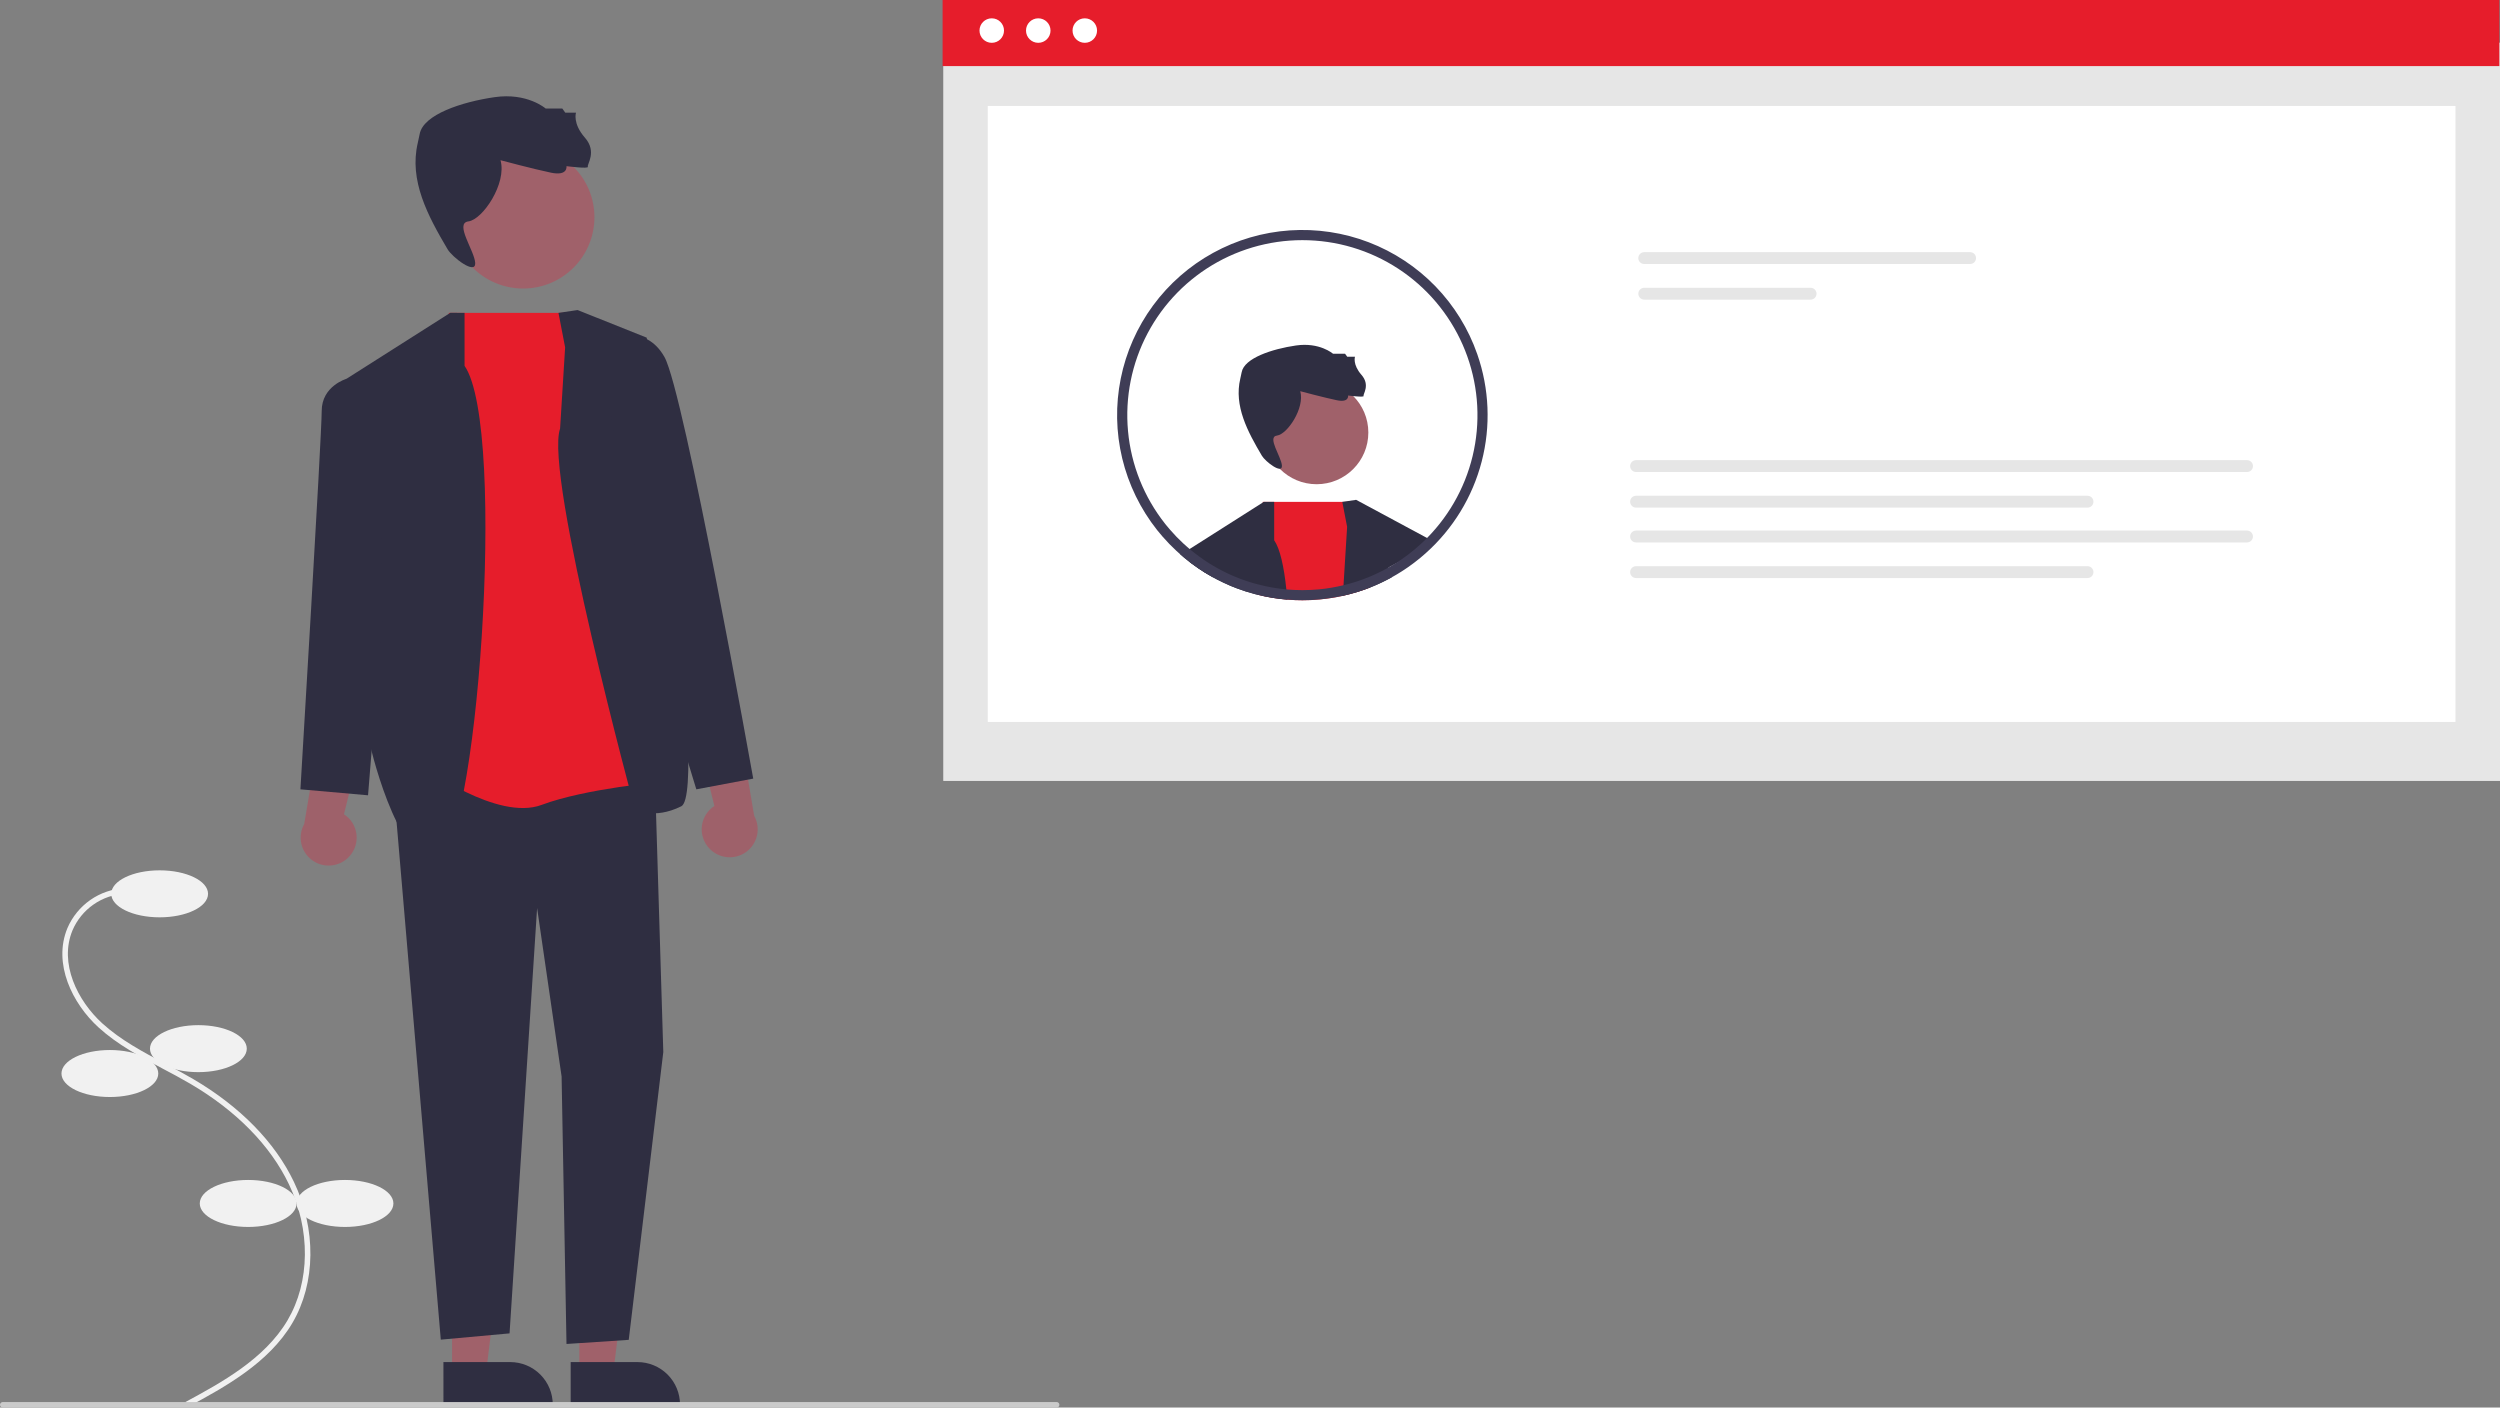 <svg width="119" height="67" viewBox="0 0 119 67" fill="none" xmlns="http://www.w3.org/2000/svg">
<rect x="0" y="0" width="119" height="67" fill="#808080" stroke="none"/>
<g clip-path="url(#clip0_1_424)">
<path d="M8.953 66.966L8.828 66.735C10.507 65.827 12.597 64.698 13.688 62.844C14.764 61.017 14.789 58.535 13.751 56.368C12.869 54.524 11.247 52.872 9.063 51.59C8.632 51.337 8.179 51.097 7.742 50.866C6.684 50.306 5.591 49.726 4.689 48.904C3.447 47.773 2.508 45.873 3.208 44.181C3.438 43.642 3.816 43.177 4.297 42.84C4.778 42.504 5.344 42.309 5.931 42.278L5.946 42.541C5.408 42.569 4.89 42.747 4.449 43.056C4.008 43.364 3.662 43.789 3.451 44.284C2.8 45.856 3.693 47.64 4.867 48.71C5.744 49.509 6.822 50.081 7.865 50.633C8.305 50.866 8.76 51.107 9.196 51.363C11.426 52.671 13.084 54.363 13.989 56.255C15.063 58.5 15.035 61.076 13.915 62.978C12.787 64.894 10.661 66.043 8.953 66.966Z" fill="#F1F1F1"/>
<path d="M7.599 43.665C8.872 43.665 9.903 43.164 9.903 42.546C9.903 41.928 8.872 41.428 7.599 41.428C6.327 41.428 5.295 41.928 5.295 42.546C5.295 43.164 6.327 43.665 7.599 43.665Z" fill="#F1F1F1"/>
<path d="M9.443 51.034C10.715 51.034 11.747 50.533 11.747 49.916C11.747 49.298 10.715 48.797 9.443 48.797C8.17 48.797 7.139 49.298 7.139 49.916C7.139 50.533 8.17 51.034 9.443 51.034Z" fill="#F1F1F1"/>
<path d="M5.23 52.218C6.502 52.218 7.534 51.718 7.534 51.1C7.534 50.482 6.502 49.981 5.23 49.981C3.957 49.981 2.926 50.482 2.926 51.1C2.926 51.718 3.957 52.218 5.23 52.218Z" fill="#F1F1F1"/>
<path d="M11.813 58.403C13.085 58.403 14.117 57.903 14.117 57.285C14.117 56.667 13.085 56.166 11.813 56.166C10.54 56.166 9.509 56.667 9.509 57.285C9.509 57.903 10.54 58.403 11.813 58.403Z" fill="#F1F1F1"/>
<path d="M16.421 58.403C17.694 58.403 18.726 57.903 18.726 57.285C18.726 56.667 17.694 56.166 16.421 56.166C15.149 56.166 14.117 56.667 14.117 57.285C14.117 57.903 15.149 58.403 16.421 58.403Z" fill="#F1F1F1"/>
<path d="M119 2.03H44.899V37.173H119V2.03Z" fill="#E6E6E6"/>
<path d="M116.88 5.044H47.018V34.365H116.88V5.044Z" fill="white"/>
<path d="M118.969 0H44.868V3.146H118.969V0Z" fill="#E61D2B"/>
<path d="M47.208 2.038C47.53 2.038 47.791 1.777 47.791 1.455C47.791 1.133 47.53 0.872 47.208 0.872C46.885 0.872 46.624 1.133 46.624 1.455C46.624 1.777 46.885 2.038 47.208 2.038Z" fill="white"/>
<path d="M49.421 2.038C49.744 2.038 50.005 1.777 50.005 1.455C50.005 1.133 49.744 0.872 49.421 0.872C49.099 0.872 48.838 1.133 48.838 1.455C48.838 1.777 49.099 2.038 49.421 2.038Z" fill="white"/>
<path d="M51.636 2.038C51.959 2.038 52.22 1.777 52.22 1.455C52.22 1.133 51.959 0.872 51.636 0.872C51.314 0.872 51.053 1.133 51.053 1.455C51.053 1.777 51.314 2.038 51.636 2.038Z" fill="white"/>
<path d="M78.266 12.002C78.191 12.002 78.119 12.032 78.066 12.085C78.013 12.138 77.983 12.21 77.983 12.285C77.983 12.36 78.013 12.432 78.066 12.485C78.119 12.538 78.191 12.567 78.266 12.567H93.777C93.852 12.567 93.924 12.538 93.977 12.485C94.03 12.432 94.059 12.36 94.059 12.285C94.059 12.21 94.03 12.138 93.977 12.085C93.924 12.032 93.852 12.002 93.777 12.002H78.266Z" fill="#E6E6E6"/>
<path d="M78.266 13.698C78.192 13.698 78.12 13.728 78.067 13.781C78.014 13.834 77.984 13.905 77.984 13.98C77.984 14.055 78.014 14.127 78.067 14.18C78.12 14.233 78.192 14.262 78.266 14.263H86.185C86.26 14.262 86.332 14.233 86.384 14.18C86.437 14.127 86.467 14.055 86.467 13.98C86.467 13.905 86.437 13.834 86.384 13.781C86.332 13.728 86.26 13.698 86.185 13.698H78.266Z" fill="#E6E6E6"/>
<path d="M77.876 21.903C77.802 21.903 77.73 21.933 77.677 21.986C77.624 22.039 77.594 22.11 77.594 22.185C77.594 22.26 77.624 22.332 77.677 22.385C77.73 22.438 77.802 22.468 77.876 22.468H106.959C107.034 22.468 107.106 22.438 107.159 22.385C107.212 22.332 107.242 22.26 107.242 22.185C107.242 22.11 107.212 22.039 107.159 21.986C107.106 21.933 107.034 21.903 106.959 21.903H77.876Z" fill="#E6E6E6"/>
<path d="M77.876 23.598C77.801 23.598 77.729 23.628 77.676 23.681C77.624 23.734 77.594 23.806 77.594 23.881C77.594 23.955 77.624 24.027 77.676 24.08C77.729 24.133 77.801 24.163 77.876 24.163H99.366C99.441 24.163 99.513 24.133 99.566 24.08C99.619 24.027 99.648 23.955 99.648 23.881C99.648 23.806 99.619 23.734 99.566 23.681C99.513 23.628 99.441 23.598 99.366 23.598H77.876Z" fill="#E6E6E6"/>
<path d="M77.876 25.255C77.801 25.255 77.729 25.285 77.676 25.338C77.624 25.391 77.594 25.463 77.594 25.538C77.594 25.612 77.624 25.684 77.676 25.737C77.729 25.79 77.801 25.82 77.876 25.82H106.958C107.033 25.82 107.105 25.79 107.158 25.737C107.211 25.684 107.24 25.612 107.24 25.538C107.24 25.463 107.211 25.391 107.158 25.338C107.105 25.285 107.033 25.255 106.958 25.255H77.876Z" fill="#E6E6E6"/>
<path d="M77.876 26.95C77.801 26.95 77.729 26.98 77.676 27.033C77.624 27.086 77.594 27.158 77.594 27.233C77.594 27.308 77.624 27.379 77.676 27.432C77.729 27.485 77.801 27.515 77.876 27.515H99.366C99.441 27.515 99.513 27.485 99.566 27.432C99.619 27.379 99.648 27.308 99.648 27.233C99.648 27.158 99.619 27.086 99.566 27.033C99.513 26.98 99.441 26.95 99.366 26.95H77.876Z" fill="#E6E6E6"/>
<path d="M62.671 23.049C64.031 23.049 65.133 21.948 65.133 20.589C65.133 19.231 64.031 18.129 62.671 18.129C61.312 18.129 60.21 19.231 60.21 20.589C60.21 21.948 61.312 23.049 62.671 23.049Z" fill="#A0616A"/>
<path d="M61.892 18.621C61.892 18.621 63.041 18.929 63.636 19.052C64.231 19.175 64.169 18.826 64.169 18.826C64.169 18.826 64.948 18.929 64.907 18.847C64.866 18.765 65.236 18.334 64.805 17.842C64.374 17.35 64.497 16.981 64.497 16.981H64.128L64.025 16.838H63.451C63.451 16.838 62.816 16.281 61.688 16.445C60.56 16.609 59.226 17.043 59.103 17.719C59.086 17.811 59.064 17.913 59.038 18.021C58.73 19.322 59.385 20.54 60.065 21.692C60.232 21.976 61.04 22.593 61.02 22.169C60.999 21.746 60.292 20.794 60.785 20.733C61.277 20.671 62.118 19.421 61.892 18.621Z" fill="#2F2E41"/>
<path d="M61.275 28.542C60.8 28.504 60.329 28.427 59.866 28.311L59.892 27.82L60.108 23.92L60.11 23.89H64.445L65.126 27.481L65.218 27.966C65.038 28.036 64.856 28.102 64.671 28.159C64.669 28.159 64.669 28.161 64.667 28.161C64.409 28.241 64.148 28.311 63.885 28.369C63.534 28.444 63.18 28.499 62.823 28.532C62.547 28.56 62.27 28.573 61.993 28.572C61.754 28.572 61.512 28.562 61.275 28.542Z" fill="#E61D2B"/>
<path d="M58.488 27.848C58.308 27.77 58.135 27.687 57.963 27.599L57.889 27.561C57.839 27.535 57.787 27.507 57.737 27.479C57.67 27.441 57.604 27.404 57.54 27.366C57.478 27.33 57.414 27.292 57.352 27.254C57.348 27.252 57.346 27.25 57.342 27.25C57.127 27.112 56.915 26.971 56.712 26.817C56.678 26.791 56.644 26.765 56.61 26.739L56.574 26.165L56.626 26.133L60.108 23.92L60.156 23.89L60.16 23.888L60.651 23.89V25.716C60.928 26.117 61.115 26.957 61.231 28.056C61.247 28.213 61.261 28.375 61.275 28.542C60.8 28.504 60.329 28.427 59.867 28.311C59.817 28.301 59.769 28.289 59.719 28.275C59.428 28.199 59.142 28.107 58.861 28C58.775 27.968 58.691 27.934 58.607 27.9L58.599 27.896C58.563 27.88 58.524 27.864 58.488 27.848Z" fill="#2F2E41"/>
<path d="M57.737 27.479C57.669 27.442 57.603 27.404 57.54 27.366C57.478 27.33 57.414 27.292 57.352 27.254C57.348 27.252 57.346 27.25 57.342 27.25C57.127 27.112 56.915 26.971 56.712 26.817C56.678 26.791 56.644 26.765 56.61 26.739C56.594 26.726 56.578 26.714 56.56 26.7C56.432 26.602 56.309 26.5 56.189 26.392C56.183 26.389 56.179 26.383 56.173 26.378C56.294 26.286 56.429 26.213 56.574 26.165L56.716 26.207L57.725 26.51L57.731 26.919L57.737 27.479Z" fill="#2F2E41"/>
<path d="M66.24 27.485C66.18 27.517 66.12 27.549 66.06 27.579C66.046 27.587 66.034 27.593 66.022 27.599C65.942 27.639 65.865 27.679 65.785 27.717C65.783 27.719 65.779 27.719 65.779 27.721C65.775 27.723 65.769 27.725 65.765 27.727C65.585 27.812 65.403 27.892 65.218 27.966C65.038 28.036 64.857 28.102 64.671 28.159C64.669 28.159 64.669 28.161 64.667 28.161C64.41 28.241 64.148 28.311 63.885 28.369C63.882 28.205 63.904 28.042 63.949 27.884L63.951 27.856L64.123 25.08L63.893 23.89L64.552 23.792L68.173 25.74C68.173 25.74 67.774 26.139 66.136 26.989C65.991 27.064 66.204 27.314 66.24 27.485Z" fill="#2F2E41"/>
<path d="M62.779 28.054C62.52 28.078 62.256 28.09 61.993 28.09C61.738 28.09 61.484 28.08 61.231 28.056C61.247 28.213 61.261 28.375 61.275 28.542C61.512 28.562 61.754 28.572 61.993 28.572C62.27 28.573 62.547 28.56 62.823 28.532C63.18 28.499 63.534 28.444 63.885 28.369C63.882 28.205 63.903 28.042 63.948 27.884L63.95 27.856C63.565 27.95 63.174 28.016 62.779 28.054ZM70.319 16.862C69.898 15.652 69.217 14.548 68.325 13.627C67.432 12.707 66.35 11.992 65.152 11.532C63.955 11.073 62.672 10.88 61.392 10.967C60.113 11.054 58.868 11.419 57.744 12.037C56.62 12.654 55.645 13.509 54.885 14.542C54.126 15.575 53.601 16.761 53.348 18.017C53.094 19.274 53.118 20.571 53.417 21.817C53.717 23.063 54.285 24.229 55.081 25.234C55.161 25.334 55.243 25.433 55.327 25.529C55.335 25.537 55.339 25.543 55.345 25.549C55.551 25.786 55.77 26.012 56.001 26.225C56.057 26.277 56.115 26.329 56.173 26.378C56.179 26.383 56.183 26.389 56.189 26.392C56.308 26.5 56.432 26.602 56.56 26.7C56.578 26.713 56.594 26.726 56.61 26.739C56.644 26.765 56.678 26.791 56.711 26.817C56.915 26.971 57.126 27.112 57.342 27.25C57.346 27.25 57.348 27.252 57.352 27.254C57.414 27.292 57.478 27.33 57.539 27.366C57.603 27.404 57.669 27.441 57.737 27.479C57.787 27.507 57.839 27.535 57.889 27.561L57.962 27.599C58.134 27.687 58.308 27.77 58.487 27.848C58.523 27.864 58.563 27.88 58.599 27.896L58.607 27.9C58.691 27.934 58.775 27.968 58.86 28C59.141 28.107 59.428 28.199 59.718 28.275C59.768 28.289 59.816 28.301 59.866 28.311C60.328 28.427 60.8 28.504 61.275 28.542C61.512 28.562 61.754 28.572 61.993 28.572C62.27 28.573 62.547 28.56 62.823 28.532C63.18 28.499 63.534 28.444 63.885 28.369C64.148 28.311 64.409 28.241 64.667 28.161C64.669 28.161 64.669 28.159 64.671 28.159C64.856 28.102 65.038 28.036 65.217 27.966C65.403 27.892 65.585 27.812 65.764 27.727C65.768 27.725 65.774 27.723 65.778 27.721C65.778 27.719 65.782 27.719 65.784 27.717C65.864 27.679 65.942 27.639 66.022 27.599C66.034 27.593 66.045 27.587 66.059 27.579C66.119 27.549 66.179 27.517 66.239 27.485C66.243 27.483 66.245 27.481 66.249 27.479C66.407 27.392 66.562 27.3 66.716 27.202C66.758 27.176 66.8 27.15 66.842 27.12C66.903 27.082 66.963 27.041 67.021 26.999C67.099 26.945 67.177 26.889 67.253 26.831C67.278 26.815 67.302 26.797 67.325 26.777C67.51 26.638 67.69 26.49 67.861 26.335C69.162 25.176 70.091 23.657 70.528 21.971C70.966 20.285 70.893 18.507 70.319 16.862L70.319 16.862ZM67.712 25.82C67.496 26.023 67.269 26.215 67.033 26.395C66.981 26.434 66.927 26.474 66.874 26.51C66.822 26.55 66.77 26.588 66.716 26.624C66.67 26.656 66.624 26.688 66.576 26.718C66.572 26.721 66.566 26.724 66.562 26.727C66.528 26.751 66.493 26.773 66.459 26.795C66.353 26.861 66.243 26.927 66.135 26.989C66.109 27.003 66.085 27.019 66.059 27.033C66.046 27.041 66.031 27.049 66.016 27.056C65.956 27.09 65.896 27.12 65.836 27.152C65.828 27.158 65.818 27.16 65.81 27.166C65.807 27.167 65.804 27.168 65.802 27.17C65.76 27.192 65.718 27.212 65.676 27.232C65.64 27.25 65.606 27.268 65.571 27.284C65.425 27.354 65.275 27.419 65.126 27.481C64.968 27.545 64.808 27.603 64.647 27.657C64.607 27.671 64.565 27.687 64.523 27.699C64.334 27.759 64.144 27.812 63.95 27.856C63.565 27.95 63.174 28.016 62.779 28.054C62.52 28.078 62.256 28.09 61.993 28.09C61.738 28.09 61.484 28.08 61.231 28.056C60.779 28.014 60.331 27.936 59.892 27.82C59.876 27.816 59.858 27.812 59.842 27.808C59.482 27.715 59.129 27.595 58.786 27.449C58.769 27.441 58.749 27.435 58.733 27.427C58.713 27.419 58.695 27.413 58.679 27.405C58.659 27.398 58.641 27.39 58.623 27.382C58.473 27.316 58.328 27.244 58.182 27.17L58.114 27.134C57.984 27.067 57.857 26.997 57.731 26.919C57.687 26.895 57.641 26.867 57.597 26.839C57.547 26.809 57.498 26.777 57.45 26.745C57.438 26.738 57.426 26.73 57.414 26.721C57.302 26.646 57.188 26.57 57.081 26.488C57.005 26.432 56.931 26.378 56.857 26.321C56.809 26.285 56.761 26.247 56.715 26.207C56.685 26.185 56.656 26.159 56.626 26.133C56.586 26.099 56.546 26.065 56.506 26.029C56.444 25.98 56.386 25.924 56.33 25.872C56.106 25.665 55.893 25.445 55.694 25.214C55.626 25.138 55.562 25.062 55.5 24.983C55.486 24.967 55.472 24.95 55.46 24.933C54.456 23.665 53.842 22.133 53.694 20.523C53.546 18.913 53.87 17.295 54.626 15.865C55.383 14.436 56.539 13.258 57.954 12.474C59.369 11.691 60.982 11.336 62.596 11.453C64.209 11.57 65.754 12.153 67.041 13.133C68.328 14.112 69.303 15.444 69.845 16.968C70.387 18.491 70.475 20.139 70.096 21.711C69.717 23.283 68.888 24.711 67.712 25.82L67.712 25.82Z" fill="#3F3D56"/>
<path d="M21.519 65.362L23.133 65.362L23.901 59.139L21.519 59.139L21.519 65.362Z" fill="#A0616A"/>
<path d="M21.107 64.835L24.286 64.835H24.287C24.824 64.835 25.339 65.049 25.719 65.428C26.099 65.808 26.312 66.323 26.312 66.86V66.926L21.108 66.926L21.107 64.835Z" fill="#2F2E41"/>
<path d="M27.576 65.362L29.19 65.362L29.957 59.139L27.575 59.139L27.576 65.362Z" fill="#A0616A"/>
<path d="M27.164 64.835L30.343 64.835H30.343C30.88 64.835 31.396 65.049 31.776 65.428C32.156 65.808 32.369 66.323 32.369 66.86V66.926L27.164 66.926L27.164 64.835Z" fill="#2F2E41"/>
<path d="M16.622 40.773C16.754 40.631 16.853 40.463 16.913 40.279C16.973 40.095 16.991 39.9 16.968 39.708C16.944 39.516 16.879 39.331 16.776 39.167C16.673 39.004 16.536 38.864 16.373 38.759L17.495 34.192L15.192 35.012L14.48 39.223C14.321 39.508 14.273 39.841 14.343 40.159C14.413 40.477 14.598 40.758 14.862 40.949C15.126 41.14 15.451 41.227 15.775 41.195C16.099 41.163 16.401 41.012 16.622 40.773V40.773Z" fill="#9E616A"/>
<path d="M33.756 40.378C33.624 40.237 33.525 40.068 33.465 39.884C33.405 39.7 33.386 39.505 33.41 39.313C33.434 39.121 33.499 38.937 33.602 38.773C33.705 38.609 33.842 38.469 34.004 38.364L32.883 33.797L35.186 34.617L35.898 38.828C36.056 39.113 36.105 39.446 36.035 39.764C35.964 40.082 35.78 40.363 35.516 40.554C35.252 40.745 34.927 40.833 34.603 40.8C34.278 40.768 33.977 40.617 33.756 40.378V40.378Z" fill="#9E616A"/>
<path d="M18.744 37.572L20.982 63.767L24.255 63.469L25.566 43.223L26.732 51.24L26.965 63.973L29.928 63.776L31.573 50.077L31.169 36.81L19.923 35.672L18.744 37.572Z" fill="#2F2E41"/>
<path d="M24.9 13.734C26.775 13.734 28.295 12.215 28.295 10.341C28.295 8.467 26.775 6.948 24.9 6.948C23.025 6.948 21.505 8.467 21.505 10.341C21.505 12.215 23.025 13.734 24.9 13.734Z" fill="#A0616A"/>
<path d="M23.824 7.626C23.824 7.626 25.408 8.05 26.229 8.22C27.049 8.39 26.964 7.909 26.964 7.909C26.964 7.909 28.039 8.05 27.983 7.937C27.926 7.824 28.435 7.23 27.841 6.552C27.247 5.873 27.417 5.364 27.417 5.364H26.908L26.766 5.166H25.974C25.974 5.166 25.098 4.399 23.542 4.625C21.986 4.851 20.146 5.449 19.976 6.382C19.953 6.509 19.923 6.649 19.887 6.798C19.462 8.593 20.366 10.273 21.304 11.863C21.534 12.253 22.649 13.105 22.62 12.52C22.592 11.936 21.617 10.624 22.296 10.539C22.975 10.454 24.135 8.729 23.824 7.626Z" fill="#2F2E41"/>
<path d="M21.366 14.893H27.345L31.573 37.208C31.573 37.208 27.887 37.523 25.781 38.313C23.674 39.102 20.172 36.509 20.172 36.509L21.366 14.893Z" fill="#E61D2B"/>
<path d="M22.113 17.413V14.893L21.436 14.889L16.49 18.032L17.564 35.253C17.564 35.253 18.834 40.998 20.761 40.938C22.687 40.879 24.173 20.398 22.113 17.413Z" fill="#2F2E41"/>
<path d="M18.078 18.508L16.489 18.032C16.489 18.032 15.313 18.376 15.313 19.561C15.313 20.745 14.3 37.572 14.3 37.572L17.519 37.856L18.21 29.299L18.078 18.508Z" fill="#2F2E41"/>
<path d="M26.9 16.534L26.583 14.893L27.493 14.758L30.784 16.073C30.784 16.073 33.747 37.721 32.43 38.379C31.113 39.036 30.224 38.527 30.224 38.527C30.224 38.527 25.894 22.561 26.66 20.403L26.9 16.534Z" fill="#2F2E41"/>
<path d="M28.48 16.402L29.042 16.158C29.042 16.158 30.691 15.341 31.627 16.99C32.562 18.64 35.854 37.062 35.854 37.062L33.145 37.572L31.12 30.941L28.48 16.402Z" fill="#2F2E41"/>
<path d="M50.296 67H0.132C0.097 67 0.063 66.986 0.039 66.962C0.014 66.937 0 66.903 0 66.868C0 66.834 0.014 66.8 0.039 66.775C0.063 66.751 0.097 66.737 0.132 66.737H50.296C50.331 66.737 50.364 66.751 50.389 66.775C50.414 66.8 50.428 66.834 50.428 66.868C50.428 66.903 50.414 66.937 50.389 66.962C50.364 66.986 50.331 67 50.296 67Z" fill="#CACACA"/>
</g>
<defs>
<clipPath id="clip0_1_424">
<rect width="119" height="67" fill="white"/>
</clipPath>
</defs>
</svg>

